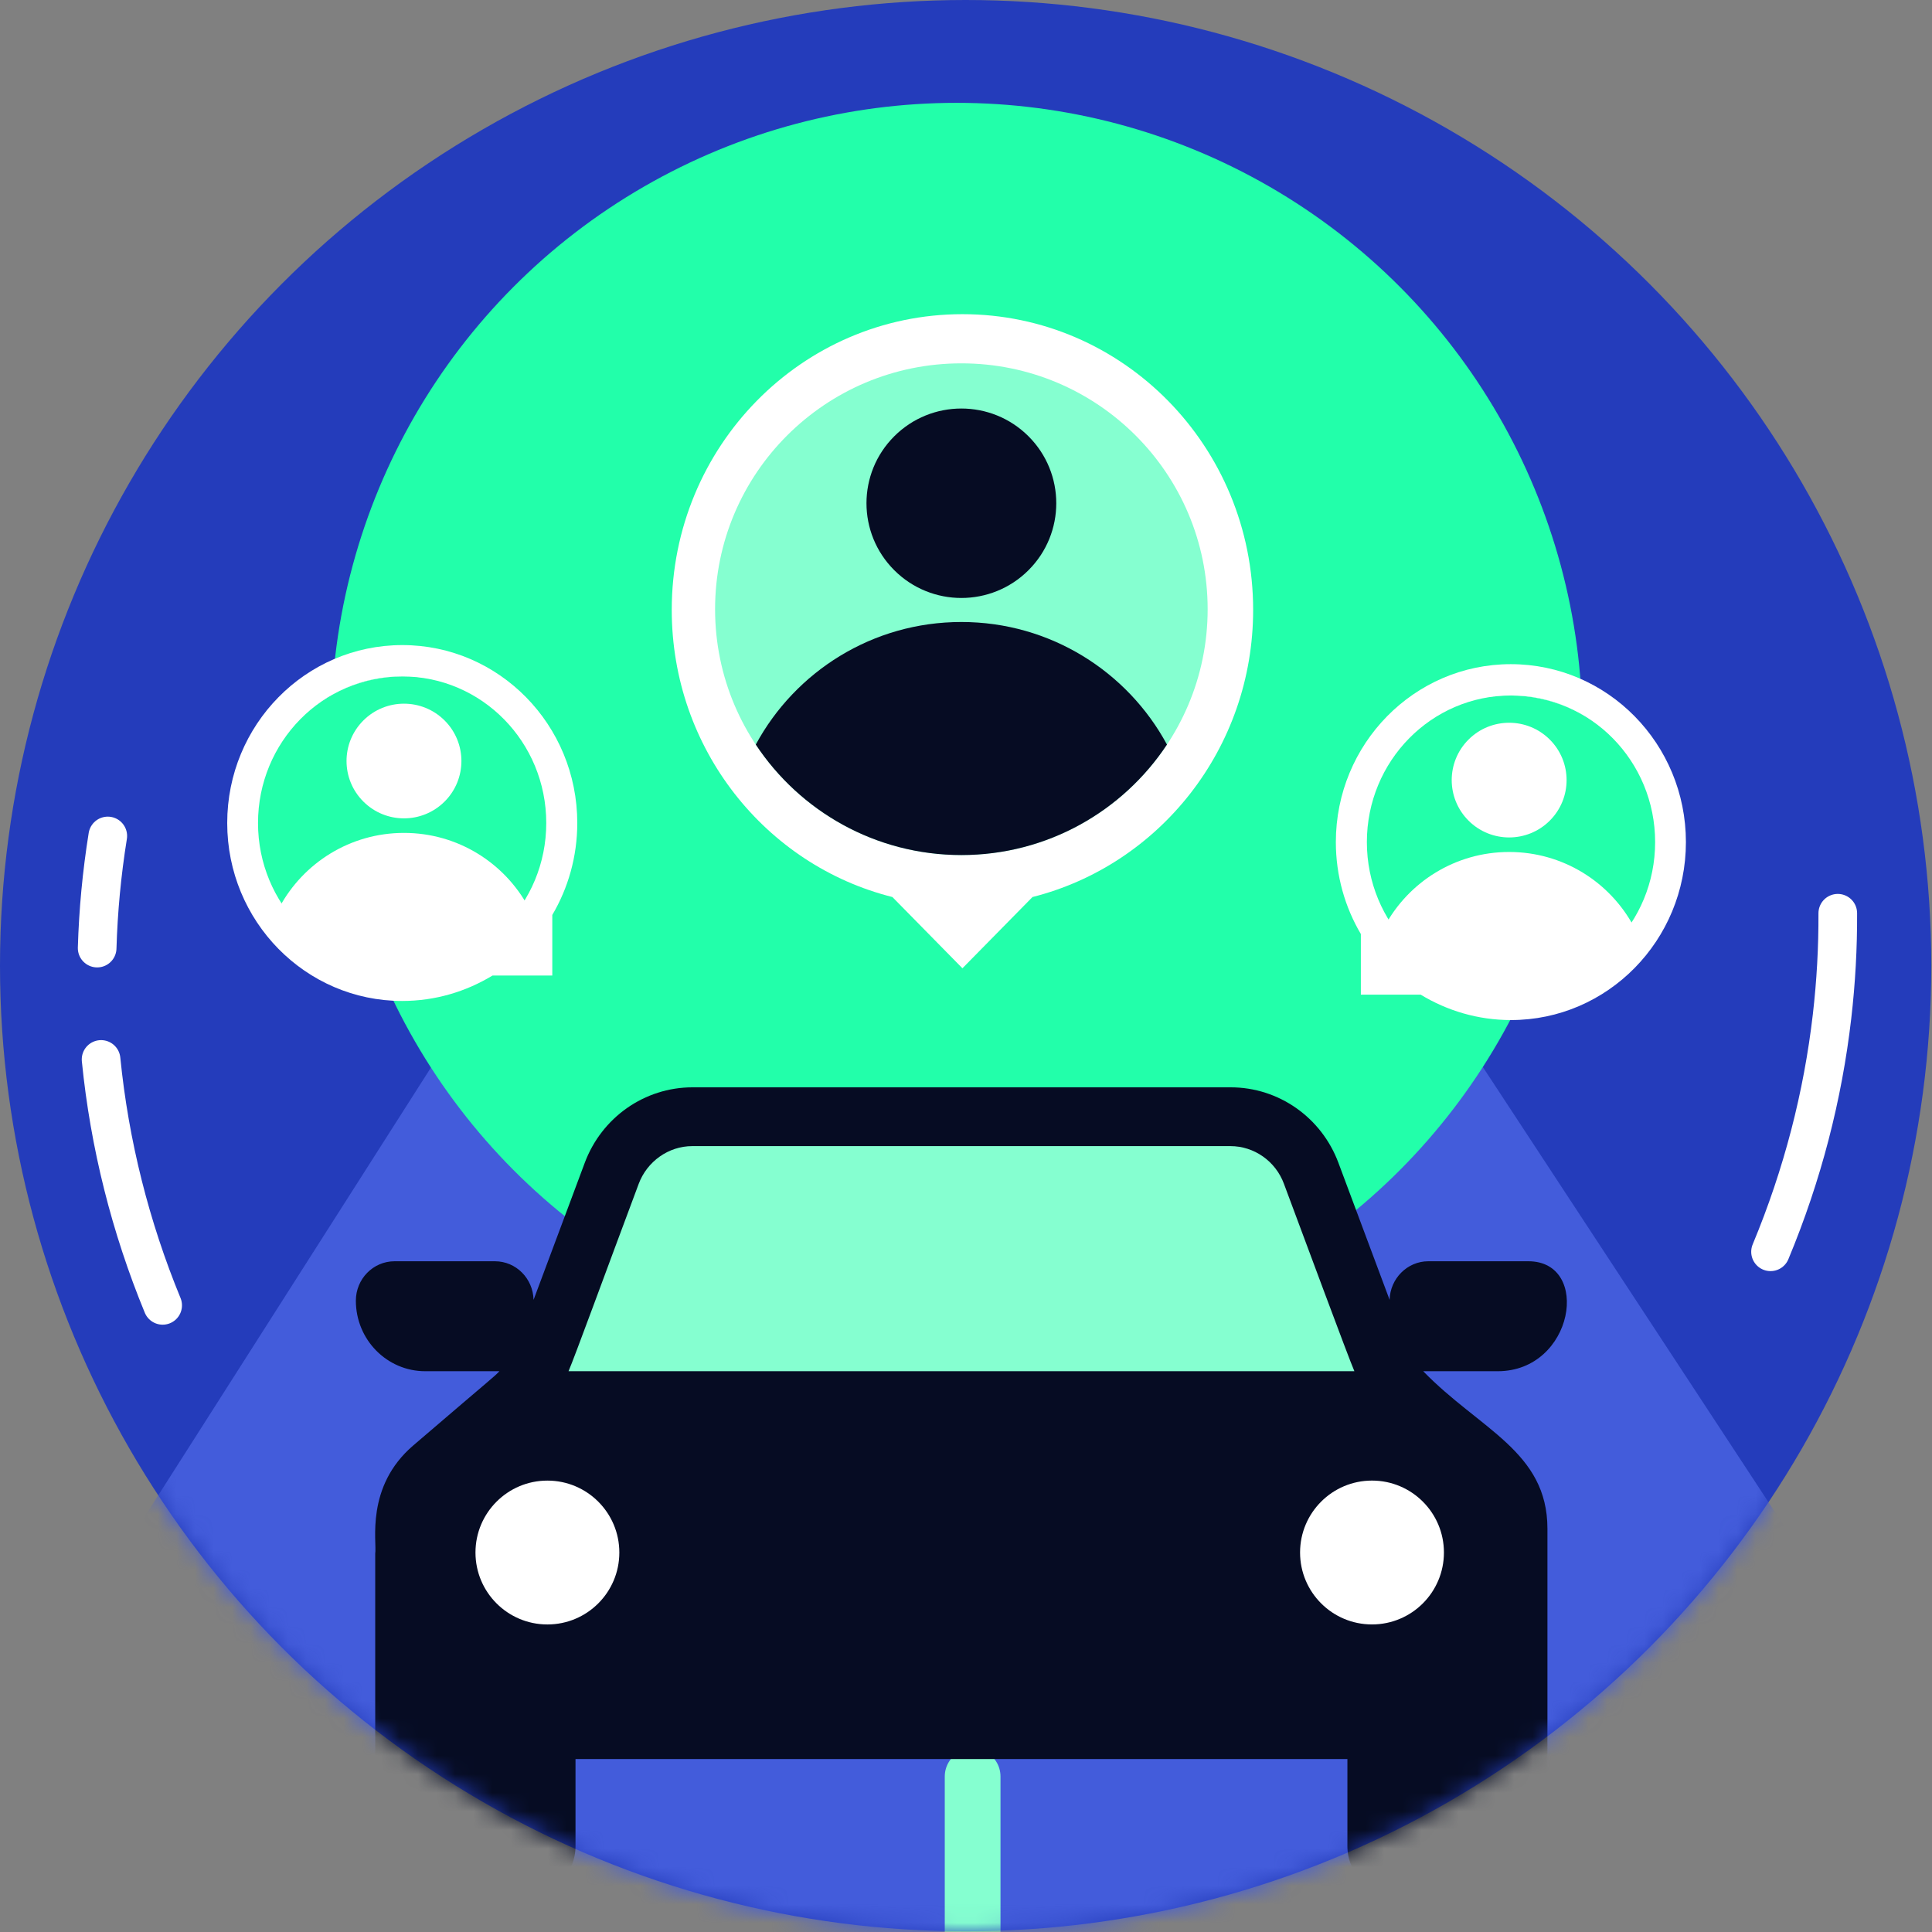 <svg width="104" height="104" viewBox="0 0 104 104" fill="none" xmlns="http://www.w3.org/2000/svg">
<rect x="0" y="0" width="104" height="104" fill="#808080" stroke="none"/>
<circle cx="51.981" cy="51.981" r="51.981" fill="#243CBB"/>
<mask id="mask0_908_191112" style="mask-type:alpha" maskUnits="userSpaceOnUse" x="0" y="0" width="104" height="104">
<circle cx="52" cy="52" r="52" fill="#314DD8"/>
</mask>
<g mask="url(#mask0_908_191112)">
<path d="M24.7 55.111H78.294L110.385 104H-6.467L24.7 55.111Z" fill="#435CDB"/>
<circle cx="51.5" cy="39.214" r="33.678" fill="#22FFAA"/>
<line x1="52.357" y1="81.049" x2="52.357" y2="90.684" stroke="#85FFD0" stroke-width="3" stroke-linecap="round"/>
<path d="M34.193 60.977L27.812 76.315H75.729L68.004 60.977H34.193Z" fill="#85FFD0"/>
<line x1="52.357" y1="95.626" x2="52.357" y2="105.261" stroke="#85FFD0" stroke-width="3" stroke-linecap="round"/>
<path d="M82.271 67.894H76.887C75.758 67.894 74.832 68.822 74.803 69.971L72.053 62.609C71.142 60.15 68.826 58.531 66.25 58.531H37.276C34.7 58.531 32.384 60.15 31.472 62.609L28.722 69.971C28.693 68.822 27.782 67.894 26.638 67.894H21.24C20.082 67.894 19.156 68.852 19.156 70.015C19.156 72.12 20.835 73.813 22.89 73.813H26.884C26.508 74.196 26.942 73.784 22.253 77.803C19.648 80.026 20.299 83.03 20.198 83.634C20.198 85.621 20.198 94.823 20.198 99.373C20.198 100.845 21.37 102.023 22.803 102.023H28.375C29.822 102.023 30.98 100.83 30.98 99.373V94.691H72.531V99.373C72.531 100.845 73.703 102.023 75.136 102.023H80.694C82.141 102.023 83.299 100.83 83.299 99.373C83.299 93.793 83.299 88.89 83.299 82.294C83.299 78.127 79.652 76.949 76.612 73.813H80.621C84.732 73.813 85.672 67.894 82.271 67.894ZM34.381 63.728C34.83 62.521 35.987 61.696 37.261 61.696H66.236C67.509 61.696 68.667 62.506 69.116 63.728C70.201 66.628 72.575 73.048 72.907 73.813H30.604C30.936 73.048 32.572 68.557 34.381 63.728ZM29.634 87.255C27.666 87.255 26.074 85.636 26.074 83.634C26.074 81.631 27.666 80.012 29.634 80.012C31.602 80.012 33.194 81.631 33.194 83.634C33.194 85.636 31.602 87.255 29.634 87.255ZM77.452 83.634C77.452 85.636 75.86 87.255 73.892 87.255C71.923 87.255 70.331 85.636 70.331 83.634C70.331 81.631 71.923 80.012 73.892 80.012C75.86 80.012 77.452 81.631 77.452 83.634Z" fill="#060C23"/>
<circle cx="29.467" cy="83.573" r="3.872" fill="white"/>
<circle cx="73.855" cy="83.572" r="3.872" fill="white"/>
<path d="M48.037 48.287L51.808 52.123L55.58 48.287C62.401 46.564 67.457 40.296 67.457 32.831C67.457 24.035 60.456 16.912 51.808 16.912C43.161 16.912 36.16 24.035 36.16 32.831C36.16 40.309 41.216 46.576 48.037 48.287ZM51.808 19.722C58.93 19.722 64.707 25.599 64.707 32.844C64.707 40.089 58.93 45.953 51.808 45.953C44.687 45.953 38.91 40.076 38.91 32.831C38.91 25.586 44.687 19.722 51.808 19.722Z" fill="white"/>
<path d="M51.809 44.243C56 44.243 59.651 41.909 61.573 38.439V37.059C61.573 36.313 61.176 35.629 60.528 35.275C59.795 34.872 54.919 32.025 54.919 32.025C54.163 33.051 53.418 33.784 52.253 34.359C51.989 34.346 51.712 34.346 51.448 34.359C50.283 33.784 49.539 33.063 48.782 32.025L43.162 35.275C42.513 35.629 42.117 36.313 42.117 37.059V38.574C44.062 41.97 47.677 44.243 51.809 44.243Z" fill="#333333"/>
<path d="M51.751 46.028C59.073 46.028 65.008 40.103 65.008 32.794C65.008 25.485 59.073 19.559 51.751 19.559C44.429 19.559 38.493 25.485 38.493 32.794C38.493 40.103 44.429 46.028 51.751 46.028Z" fill="#85FFD0"/>
<path d="M51.751 46.028C56.375 46.028 60.446 43.664 62.818 40.08C60.695 36.152 56.534 33.482 51.751 33.482C46.965 33.482 42.806 36.152 40.684 40.08C43.055 43.664 47.127 46.028 51.751 46.028Z" fill="#060C23"/>
<path d="M55.363 30.695C57.358 28.704 57.358 25.475 55.363 23.484C53.368 21.493 50.134 21.493 48.139 23.484C46.144 25.475 46.144 28.704 48.139 30.695C50.134 32.687 53.368 32.687 55.363 30.695Z" fill="#060C23"/>
<path d="M21.746 52.429C26.178 52.429 29.771 48.843 29.771 44.419C29.771 39.994 26.178 36.408 21.746 36.408C17.314 36.408 13.721 39.994 13.721 44.419C13.721 48.843 17.314 52.429 21.746 52.429Z" fill="#EFEEFE"/>
<path d="M21.746 52.429C26.178 52.429 29.771 48.843 29.771 44.419C29.771 39.994 26.178 36.408 21.746 36.408C17.314 36.408 13.721 39.994 13.721 44.419C13.721 48.843 17.314 52.429 21.746 52.429Z" fill="#22FFAA"/>
<path d="M21.746 52.43C24.545 52.43 27.01 50.999 28.445 48.829C27.161 46.452 24.642 44.835 21.746 44.835C18.85 44.835 16.332 46.452 15.047 48.829C16.483 50.999 18.947 52.43 21.746 52.43Z" fill="white"/>
<path d="M23.933 43.148C25.14 41.943 25.14 39.989 23.933 38.783C22.725 37.578 20.767 37.578 19.56 38.783C18.352 39.989 18.352 41.943 19.56 43.148C20.767 44.354 22.725 44.354 23.933 43.148Z" fill="white"/>
<path d="M29.73 52.514V49.252C30.582 47.81 31.075 46.112 31.075 44.304C31.075 39.014 26.859 34.725 21.659 34.725C16.447 34.725 12.231 39.014 12.231 44.304C12.231 49.594 16.447 53.882 21.647 53.882C23.425 53.882 25.082 53.381 26.511 52.514H29.73ZM13.889 44.304C13.889 39.942 17.36 36.411 21.647 36.411C25.935 36.411 29.405 39.942 29.405 44.304C29.405 48.665 25.935 52.196 21.647 52.196C17.36 52.196 13.889 48.665 13.889 44.304Z" fill="white"/>
<path d="M81.238 53.457C76.806 53.457 73.213 49.87 73.213 45.446C73.213 41.022 76.806 37.435 81.238 37.435C85.67 37.435 89.263 41.022 89.263 45.446C89.263 49.87 85.67 53.457 81.238 53.457Z" fill="#EFEEFE"/>
<path d="M81.238 53.457C76.806 53.457 73.213 49.87 73.213 45.446C73.213 41.022 76.806 37.435 81.238 37.435C85.67 37.435 89.263 41.022 89.263 45.446C89.263 49.87 85.67 53.457 81.238 53.457Z" fill="#22FFAA"/>
<path d="M81.238 53.457C78.439 53.457 75.974 52.026 74.539 49.856C75.823 47.479 78.342 45.862 81.238 45.862C84.134 45.862 86.652 47.479 87.936 49.856C86.501 52.026 84.037 53.457 81.238 53.457Z" fill="white"/>
<path d="M79.052 44.176C77.844 42.97 77.844 41.016 79.052 39.81C80.259 38.605 82.217 38.605 83.424 39.81C84.632 41.016 84.632 42.97 83.424 44.176C82.217 45.381 80.259 45.381 79.052 44.176Z" fill="white"/>
<path d="M73.255 53.541V50.279C72.402 48.837 71.909 47.139 71.909 45.331C71.909 40.041 76.125 35.752 81.325 35.752C86.537 35.752 90.753 40.041 90.753 45.331C90.753 50.621 86.537 54.91 81.337 54.91C79.56 54.91 77.902 54.409 76.473 53.541H73.255ZM89.096 45.331C89.096 40.969 85.625 37.438 81.337 37.438C77.05 37.438 73.579 40.969 73.579 45.331C73.579 49.693 77.05 53.224 81.337 53.224C85.625 53.224 89.096 49.693 89.096 45.331Z" fill="white"/>
</g>
<path d="M5.802 45C5.478 47.015 5.289 49.031 5.23 51.036M5.441 57.03C5.897 61.604 7.024 66.064 8.756 70.268" stroke="white" stroke-width="2.08" stroke-linecap="round"/>
<path d="M95.308 67.384C97.038 63.233 98.126 58.974 98.619 54.718C98.834 52.862 98.936 51.006 98.928 49.16" stroke="white" stroke-width="2.08" stroke-linecap="round"/>
</svg>
